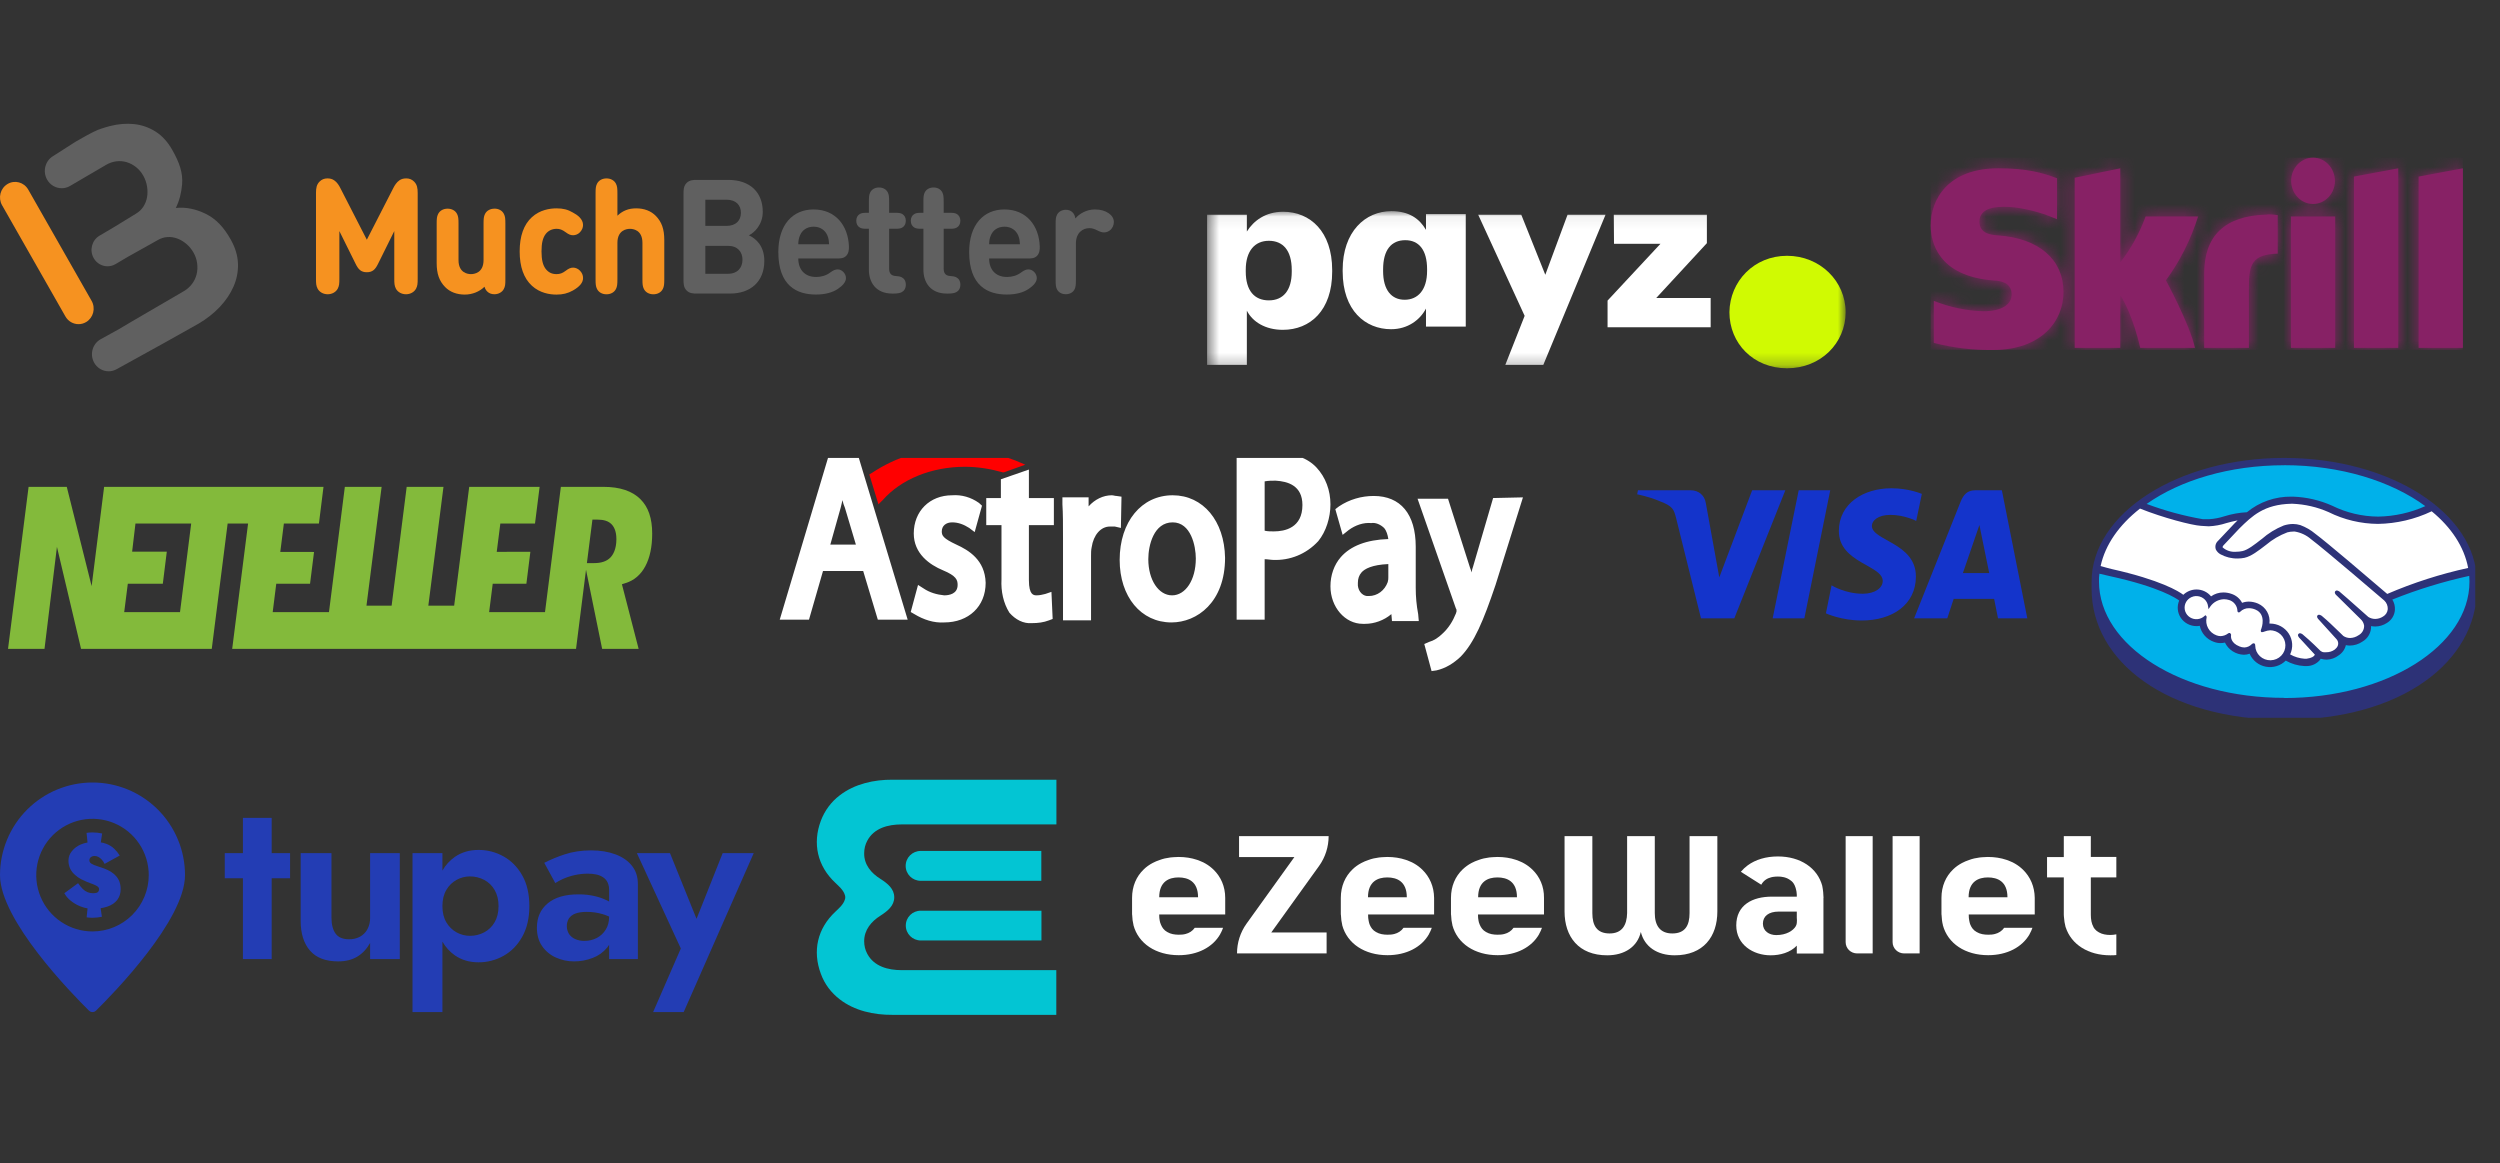 <svg width="202" height="94" viewBox="0 0 202 94" fill="none" xmlns="http://www.w3.org/2000/svg">
<rect x="0" y="0" width="202" height="94" fill="#333333" stroke="none"/>
<g clip-path="url(#clip0_226_11)">
<path d="M7.401 24.308L2.281 15.32C1.94 14.721 1.191 14.519 0.608 14.868C0.024 15.217 -0.173 15.985 0.167 16.582L5.287 25.571C5.515 25.97 5.925 26.192 6.345 26.192C6.554 26.192 6.767 26.138 6.961 26.021C7.545 25.672 7.742 24.904 7.401 24.307V24.308Z" fill="#F69220"/>
<path d="M19.228 21.306C19.208 20.669 19.016 20.025 18.655 19.377C18.092 18.369 17.457 17.681 16.597 17.265C15.866 16.911 15.047 16.712 14.204 16.804C14.5 16.216 14.653 15.571 14.712 14.918C14.798 13.962 14.489 13.121 13.921 12.117C13.557 11.471 13.109 10.978 12.581 10.64C12.053 10.302 11.475 10.097 10.847 10.029C10.218 9.961 9.565 10.013 8.886 10.186C8.669 10.241 8.437 10.31 8.203 10.389C8.115 10.418 8.026 10.451 7.925 10.488C7.518 10.64 6.446 11.249 6.082 11.466L4.348 12.576L4.309 12.6C3.654 12.983 3.428 13.835 3.802 14.506C4.053 14.957 4.513 15.209 4.987 15.209C5.216 15.209 5.449 15.149 5.663 15.024L5.692 15.006L8.56 13.328C8.826 13.17 9.104 13.073 9.392 13.036C9.68 12.999 9.958 13.021 10.228 13.101C10.498 13.18 10.751 13.314 10.987 13.499C11.222 13.685 11.418 13.913 11.572 14.186C11.727 14.458 11.829 14.748 11.88 15.053C11.93 15.359 11.931 15.65 11.882 15.929C11.834 16.208 11.735 16.463 11.585 16.695C11.436 16.927 11.235 17.118 10.983 17.268L9.254 18.326L8.518 18.762L8.041 19.043C7.423 19.409 7.21 20.22 7.568 20.853C7.808 21.279 8.242 21.516 8.69 21.516C8.91 21.516 9.132 21.459 9.336 21.339L10.294 20.772L12.748 19.398C13.002 19.25 13.265 19.169 13.534 19.153C13.806 19.137 14.071 19.178 14.33 19.274C14.589 19.37 14.835 19.519 15.068 19.717C15.299 19.916 15.492 20.151 15.645 20.425C15.798 20.699 15.893 20.987 15.931 21.289C15.969 21.59 15.955 21.883 15.886 22.161C15.818 22.441 15.696 22.698 15.52 22.935C15.344 23.172 15.123 23.368 14.856 23.525L10.602 26.006L10.393 26.129L9.626 26.585L8.138 27.407C7.483 27.768 7.239 28.604 7.591 29.275C7.835 29.737 8.298 30 8.778 30C8.993 30 9.212 29.947 9.416 29.835L13.089 27.808L16.033 26.157C16.695 25.77 17.268 25.319 17.755 24.805C18.242 24.29 18.615 23.738 18.873 23.146C19.13 22.556 19.249 21.942 19.229 21.303L19.228 21.306Z" fill="#606060"/>
<path d="M60.51 19.013C60.969 18.794 61.631 18.136 61.631 17.116C61.631 15.542 60.605 14.536 58.848 14.536H56.299C56.041 14.536 55.719 14.536 55.474 14.788C55.228 15.04 55.228 15.368 55.228 15.632V22.623C55.228 22.887 55.228 23.217 55.474 23.468C55.72 23.719 56.041 23.719 56.299 23.719H58.999C60.605 23.719 61.757 22.791 61.757 21.075C61.757 19.85 61.059 19.27 60.51 19.012V19.013ZM56.99 16.137H58.708C59.452 16.137 59.866 16.563 59.866 17.194C59.866 17.826 59.45 18.251 58.708 18.251H56.99V16.136V16.137ZM58.822 22.122H56.99V19.864H58.822C59.616 19.864 59.993 20.368 59.993 20.986C59.993 21.604 59.616 22.121 58.822 22.121V22.122Z" fill="#606060"/>
<path d="M65.741 16.923C64.042 16.923 62.889 18.167 62.889 20.361C62.889 23.076 64.368 23.798 65.923 23.798C66.647 23.798 67.264 23.644 67.712 23.334C68.089 23.076 68.354 22.785 68.354 22.47C68.354 22.083 68.007 21.767 67.693 21.767C67.498 21.767 67.34 21.831 67.082 22.019C66.761 22.263 66.358 22.38 65.949 22.38C64.998 22.38 64.501 21.755 64.501 20.884H67.656C67.902 20.884 68.165 20.884 68.373 20.671C68.568 20.471 68.6 20.181 68.594 19.923C68.537 18.227 67.511 16.924 65.741 16.924V16.923ZM64.501 19.734C64.507 19.444 64.54 19.25 64.646 19.006C64.816 18.605 65.194 18.316 65.741 18.316C66.289 18.316 66.666 18.607 66.844 19.006C66.95 19.25 66.975 19.444 66.988 19.734H64.501Z" fill="#606060"/>
<path d="M72.334 18.484C72.643 18.484 72.756 18.464 72.889 18.394C73.083 18.29 73.19 18.091 73.19 17.839C73.19 17.587 73.083 17.388 72.889 17.284C72.757 17.214 72.643 17.194 72.334 17.194H71.842V16.298C71.842 15.891 71.823 15.73 71.735 15.55C71.615 15.305 71.358 15.149 71.024 15.149C70.69 15.149 70.433 15.304 70.313 15.55C70.225 15.73 70.206 15.891 70.206 16.298V17.194H70.042C69.733 17.194 69.62 17.214 69.487 17.284C69.292 17.388 69.186 17.587 69.186 17.839C69.186 18.091 69.292 18.29 69.487 18.394C69.619 18.464 69.733 18.484 70.042 18.484H70.206V21.799C70.206 22.779 70.741 23.721 72.101 23.721H72.189C72.504 23.721 72.718 23.682 72.862 23.605C73.057 23.502 73.19 23.302 73.19 23.005C73.19 22.709 73.064 22.509 72.862 22.406C72.724 22.335 72.579 22.316 72.371 22.302C71.955 22.277 71.842 22.025 71.842 21.709V18.484H72.334Z" fill="#606060"/>
<path d="M76.74 18.484C77.049 18.484 77.162 18.464 77.295 18.394C77.49 18.29 77.597 18.091 77.597 17.839C77.597 17.587 77.49 17.388 77.295 17.284C77.163 17.214 77.049 17.194 76.74 17.194H76.249V16.298C76.249 15.891 76.23 15.73 76.142 15.55C76.022 15.305 75.764 15.149 75.43 15.149C75.097 15.149 74.839 15.304 74.719 15.55C74.631 15.73 74.612 15.891 74.612 16.298V17.194H74.448C74.139 17.194 74.026 17.214 73.894 17.284C73.699 17.388 73.592 17.587 73.592 17.839C73.592 18.091 73.699 18.29 73.894 18.394C74.025 18.464 74.139 18.484 74.448 18.484H74.612V21.799C74.612 22.779 75.148 23.721 76.507 23.721H76.595C76.91 23.721 77.124 23.682 77.269 23.605C77.463 23.502 77.597 23.302 77.597 23.005C77.597 22.709 77.471 22.509 77.269 22.406C77.13 22.335 76.985 22.316 76.777 22.302C76.361 22.277 76.249 22.025 76.249 21.709V18.484H76.74Z" fill="#606060"/>
<path d="M81.161 16.923C79.461 16.923 78.308 18.167 78.308 20.361C78.308 23.076 79.788 23.798 81.342 23.798C82.067 23.798 82.683 23.644 83.131 23.334C83.508 23.076 83.773 22.785 83.773 22.47C83.773 22.083 83.427 21.767 83.112 21.767C82.917 21.767 82.759 21.831 82.501 22.019C82.181 22.263 81.777 22.38 81.368 22.38C80.417 22.38 79.921 21.755 79.921 20.884H83.075C83.321 20.884 83.585 20.884 83.792 20.671C83.987 20.471 84.019 20.181 84.013 19.923C83.956 18.227 82.93 16.924 81.161 16.924V16.923ZM79.921 19.734C79.927 19.444 79.959 19.25 80.066 19.006C80.235 18.605 80.613 18.316 81.161 18.316C81.708 18.316 82.086 18.607 82.263 19.006C82.37 19.25 82.394 19.444 82.408 19.734H79.921Z" fill="#606060"/>
<path d="M89.584 17.233C89.289 17.034 88.961 16.924 88.451 16.924C87.803 16.924 87.204 17.266 86.89 17.653C86.852 17.408 86.777 17.266 86.644 17.143C86.518 17.02 86.342 16.95 86.121 16.95C85.812 16.95 85.536 17.104 85.416 17.337C85.315 17.53 85.296 17.659 85.296 18.091V22.625C85.296 23.031 85.315 23.193 85.403 23.373C85.523 23.617 85.781 23.773 86.114 23.773C86.448 23.773 86.706 23.618 86.826 23.373C86.913 23.193 86.933 23.031 86.933 22.625V19.671C86.933 18.819 87.474 18.433 88.022 18.433C88.242 18.433 88.449 18.503 88.645 18.607C88.866 18.722 89.042 18.78 89.206 18.78C89.407 18.78 89.608 18.697 89.753 18.548C89.898 18.4 89.999 18.181 89.999 17.935C89.999 17.644 89.829 17.4 89.583 17.232L89.584 17.233Z" fill="#606060"/>
<path d="M32.827 14.415C32.597 14.415 32.429 14.462 32.27 14.573C32.047 14.72 31.881 14.997 31.802 15.15L29.64 19.37L27.476 15.15C27.398 14.998 27.231 14.72 27.009 14.574C26.849 14.462 26.681 14.415 26.451 14.415C26.199 14.415 25.985 14.503 25.814 14.679C25.579 14.919 25.532 15.208 25.532 15.593V22.502C25.532 22.913 25.542 23.077 25.659 23.317C25.808 23.6 26.122 23.776 26.477 23.776C26.832 23.776 27.146 23.6 27.295 23.314C27.412 23.077 27.421 22.912 27.421 22.502V18.671L28.739 21.33C28.949 21.752 29.162 21.997 29.64 21.997C30.117 21.997 30.331 21.752 30.54 21.33L31.858 18.671V22.502C31.858 22.913 31.869 23.077 31.985 23.317C32.135 23.6 32.449 23.776 32.804 23.776C33.159 23.776 33.472 23.6 33.623 23.314C33.739 23.077 33.749 22.912 33.749 22.502V15.593C33.749 15.208 33.702 14.919 33.466 14.679C33.295 14.503 33.08 14.415 32.83 14.415H32.827Z" fill="#F69220"/>
<path d="M39.953 16.86C39.605 16.86 39.318 17.023 39.185 17.296C39.089 17.494 39.071 17.671 39.071 18.071V21.016C39.071 22.066 38.292 22.149 38.053 22.149C37.814 22.149 37.048 22.067 37.048 21.016V18.071C37.048 17.671 37.032 17.495 36.934 17.296C36.801 17.023 36.514 16.86 36.166 16.86C35.818 16.86 35.531 17.023 35.398 17.296C35.301 17.494 35.283 17.671 35.283 18.071V21.247C35.283 22.121 35.488 22.702 35.966 23.193C36.356 23.592 36.905 23.802 37.553 23.802C38.159 23.802 38.745 23.567 39.148 23.167C39.193 23.322 39.258 23.451 39.38 23.564C39.522 23.702 39.718 23.775 39.946 23.775C40.276 23.775 40.575 23.61 40.707 23.353C40.819 23.139 40.834 22.994 40.834 22.57V18.069C40.834 17.669 40.818 17.492 40.72 17.294C40.587 17.02 40.3 16.857 39.952 16.857L39.953 16.86Z" fill="#F69220"/>
<path d="M44.966 18.488C45.236 18.488 45.429 18.56 45.706 18.764C45.947 18.944 46.105 19.008 46.309 19.008C46.514 19.008 46.725 18.914 46.859 18.768C47.028 18.588 47.11 18.394 47.11 18.175C47.11 17.7 46.662 17.367 46.286 17.171C45.891 16.936 45.501 16.835 44.977 16.835C44.422 16.835 43.627 16.958 42.982 17.543C42.322 18.141 41.989 19.072 41.989 20.313C41.989 21.554 42.321 22.488 42.978 23.089C43.623 23.679 44.414 23.803 44.965 23.803C45.474 23.803 45.87 23.705 46.287 23.475C46.841 23.162 47.111 22.833 47.111 22.464C47.111 22.24 47.027 22.041 46.86 21.87C46.721 21.721 46.505 21.623 46.309 21.623C46.089 21.623 45.914 21.722 45.705 21.881C45.447 22.076 45.246 22.149 44.965 22.149C44.6 22.149 44.325 22.019 44.1 21.74C43.861 21.432 43.754 20.992 43.754 20.312C43.754 19.632 43.861 19.205 44.1 18.897C44.313 18.632 44.605 18.495 44.965 18.488H44.966Z" fill="#F69220"/>
<path d="M52.991 17.445C52.602 17.046 52.053 16.835 51.404 16.835C50.795 16.835 50.321 17.019 49.887 17.429V15.627C49.887 15.227 49.87 15.051 49.773 14.852C49.64 14.579 49.352 14.416 49.004 14.416C48.656 14.416 48.369 14.579 48.236 14.852C48.14 15.05 48.122 15.227 48.122 15.627V22.567C48.122 22.968 48.139 23.144 48.236 23.342C48.369 23.616 48.656 23.779 49.004 23.779C49.352 23.779 49.64 23.616 49.773 23.342C49.869 23.144 49.887 22.968 49.887 22.567V19.622C49.887 18.573 50.666 18.49 50.904 18.49C51.143 18.49 51.909 18.571 51.909 19.622V22.567C51.909 22.968 51.926 23.144 52.023 23.342C52.156 23.616 52.444 23.779 52.792 23.779C53.14 23.779 53.427 23.616 53.56 23.342C53.656 23.145 53.674 22.968 53.674 22.567V19.392C53.674 18.519 53.47 17.938 52.991 17.446V17.445Z" fill="#F69220"/>
</g>
<mask id="mask0_226_11" style="mask-type:luminance" maskUnits="userSpaceOnUse" x="97" y="17" width="53" height="13">
<path d="M149.126 17.061H97.533V29.757H149.126V17.061Z" fill="white"/>
</mask>
<g mask="url(#mask0_226_11)">
<path d="M104.373 21.958V21.819C104.373 20.22 103.654 19.456 102.524 19.456C101.393 19.456 100.657 20.273 100.657 21.802V21.941C100.657 23.487 101.357 24.27 102.524 24.27C103.691 24.27 104.373 23.453 104.373 21.958ZM103.673 17.11C105.863 17.11 107.64 18.709 107.64 21.819V21.958C107.64 25.086 105.863 26.65 103.654 26.65C102.237 26.65 101.213 26.008 100.746 25.104V29.483H97.533V17.353H100.746V18.708C101.285 17.84 102.255 17.11 103.673 17.11Z" fill="white"/>
<path d="M115.309 21.891V21.752C115.309 20.171 114.628 19.407 113.55 19.407C112.419 19.407 111.755 20.188 111.755 21.77V21.909C111.755 23.438 112.437 24.22 113.496 24.22C114.555 24.22 115.309 23.439 115.309 21.891ZM108.487 21.944V21.805C108.488 18.711 110.319 17.061 112.419 17.061C113.837 17.061 114.682 17.651 115.22 18.572V17.303H118.433V26.392H115.22V24.932C114.735 25.853 113.748 26.6 112.401 26.6C110.319 26.6 108.488 25.088 108.488 21.943" fill="white"/>
<path d="M124.86 22.202L126.656 17.353H129.726L124.699 29.483H121.629L123.191 25.521L119.439 17.353H122.921L124.86 22.202Z" fill="white"/>
<path d="M129.891 26.442V24.287L134.164 19.7H130.412L130.394 17.353H137.916V19.647L133.823 24.078H138.221V26.442H129.891Z" fill="white"/>
<path d="M139.737 25.222C139.774 22.719 141.732 20.668 144.394 20.668C147.055 20.668 149.127 22.719 149.127 25.222C149.127 27.725 147.112 29.757 144.394 29.757C141.676 29.757 139.737 27.744 139.737 25.222Z" fill="#D0FA02"/>
</g>
<path d="M185.106 28.108H188.684V17.493H185.106V28.108ZM183.083 17.34C179.776 17.455 178.096 19.02 178.096 22.132V28.108H181.71V23.24C181.71 21.369 181.945 20.567 184.04 20.491V17.378C183.805 17.34 183.553 17.321 183.3 17.321L183.083 17.34ZM156 18.218C156 19.44 156.506 22.323 161.113 22.667C161.511 22.686 162.54 22.762 162.54 23.793C162.54 24.633 161.691 25.149 160.264 25.149C158.891 25.111 157.536 24.824 156.253 24.309V27.707C157.807 28.108 159.415 28.299 161.023 28.28C164.961 28.28 166.732 25.932 166.732 23.602C166.732 20.968 164.745 19.25 161.438 19.02C160.987 18.982 159.939 18.925 159.939 17.913C159.939 16.71 161.438 16.71 162.016 16.71C163.01 16.71 164.293 17.016 165.214 17.321C165.214 17.321 165.72 17.512 166.172 17.703L166.208 17.722V14.4L166.154 14.381C165.07 13.98 163.805 13.598 161.474 13.598C157.427 13.598 156 16.08 156 18.218ZM167.635 14.362V28.108H171.321V23.851C172.387 25.55 172.929 28.108 172.929 28.108H177.355C176.922 26.18 175.007 22.648 175.007 22.648C176.145 21.101 177.012 19.364 177.608 17.493H173.363C172.875 18.829 172.188 20.09 171.321 21.197V13.598L167.635 14.362ZM190.201 14.267V28.108H193.779V13.598L190.201 14.267ZM195.423 14.267V28.108H199V13.598L195.423 14.267ZM186.895 12.739C185.919 12.739 185.124 13.579 185.124 14.61C185.124 15.641 185.919 16.481 186.895 16.481C187.871 16.481 188.666 15.641 188.666 14.61C188.647 13.579 187.871 12.739 186.895 12.739Z" fill="#872165"/>
<mask id="mask1_226_11" style="mask-type:luminance" maskUnits="userSpaceOnUse" x="156" y="12" width="43" height="17">
<path d="M185.106 28.108H188.684V17.493H185.106V28.108ZM183.083 17.34C179.776 17.455 178.096 19.02 178.096 22.132V28.108H181.71V23.24C181.71 21.369 181.945 20.567 184.04 20.491V17.378C183.805 17.34 183.553 17.321 183.3 17.321L183.083 17.34ZM156 18.218C156 19.44 156.506 22.323 161.113 22.667C161.511 22.686 162.54 22.762 162.54 23.793C162.54 24.633 161.691 25.149 160.264 25.149C158.891 25.111 157.536 24.824 156.253 24.309V27.707C157.807 28.108 159.415 28.299 161.023 28.28C164.961 28.28 166.732 25.932 166.732 23.602C166.732 20.968 164.745 19.25 161.438 19.02C160.987 18.982 159.939 18.925 159.939 17.913C159.939 16.71 161.438 16.71 162.016 16.71C163.01 16.71 164.293 17.016 165.214 17.321C165.214 17.321 165.72 17.512 166.172 17.703L166.208 17.722V14.4L166.154 14.381C165.07 13.98 163.805 13.598 161.474 13.598C157.427 13.598 156 16.08 156 18.218ZM167.635 14.362V28.108H171.321V23.851C172.387 25.55 172.929 28.108 172.929 28.108H177.355C176.922 26.18 175.007 22.648 175.007 22.648C176.145 21.101 177.012 19.364 177.608 17.493H173.363C172.875 18.829 172.188 20.09 171.321 21.197V13.598L167.635 14.362ZM190.201 14.267V28.108H193.779V13.598L190.201 14.267ZM195.423 14.267V28.108H199V13.598L195.423 14.267ZM186.895 12.739C185.919 12.739 185.124 13.579 185.124 14.61C185.124 15.641 185.919 16.481 186.895 16.481C187.871 16.481 188.666 15.641 188.666 14.61C188.647 13.579 187.871 12.739 186.895 12.739Z" fill="white"/>
</mask>
<g mask="url(#mask1_226_11)">
<path d="M199 12.739H156V28.261H199V12.739Z" fill="#872165"/>
</g>
<path d="M51.746 40.333C51.083 39.671 50.079 39.338 48.763 39.338H45.318L44.036 49.46H39.522L39.812 47.164H42.532L42.854 44.584L40.136 44.59L40.427 42.303H43.228L43.601 39.338H37.912L36.696 48.94H34.609L35.833 39.338H32.86L31.643 48.94H29.61L30.835 39.338H27.863L26.581 49.46H22.034L22.322 47.164H25.052L25.374 44.599L22.647 44.595L22.936 42.304H25.769L26.139 39.337H8.413L7.404 47.359L5.395 39.337H2.31L0.649 52.428H3.596L4.601 44.186L6.55 52.428H17.11L18.393 42.303H20.045L18.761 52.428H46.544L47.35 46.037L48.653 52.428H51.601L50.251 47.206L50.559 47.109C51.24 46.897 51.77 46.441 52.14 45.757C52.509 45.067 52.697 44.182 52.697 43.118C52.697 41.879 52.386 40.968 51.745 40.332L51.746 40.333ZM14.546 49.46H10.036L10.327 47.164H13.156L13.477 44.577H10.675L10.945 42.304H15.448L14.545 49.46L14.546 49.46ZM49.317 45.051C49.021 45.352 48.591 45.499 48.004 45.499H47.421L47.868 41.986H48.296C48.784 41.986 49.14 42.1 49.386 42.332C49.578 42.514 49.805 42.875 49.805 43.556C49.805 44.38 49.539 44.823 49.317 45.051L49.317 45.051Z" fill="#83BA3B"/>
<g clip-path="url(#clip1_226_11)">
<path d="M66.99 36.706L63.003 50.069H65.366L66.498 46.139H69.746L70.928 50.069H73.34L69.304 36.706H66.99ZM69.156 44.005H67.089L67.925 41.029C67.974 40.804 68.024 40.636 68.073 40.411C68.122 40.636 68.171 40.805 68.269 41.029L69.156 44.005H69.156ZM77.278 44.005C76.195 43.499 76.096 43.274 76.096 42.937C76.096 42.488 76.44 42.207 76.933 42.207C77.425 42.207 77.868 42.376 78.311 42.657L78.754 42.994L79.345 40.86L79.099 40.635C78.451 40.176 77.694 39.961 76.933 40.018C75.112 40.018 73.832 41.309 73.832 43.106C73.832 44.734 75.112 45.633 76.195 46.082C77.278 46.531 77.376 46.868 77.376 47.261C77.376 47.991 76.687 48.104 76.293 48.104C75.702 48.047 75.112 47.879 74.619 47.542L74.177 47.261L73.586 49.451L73.881 49.62C74.619 50.069 75.457 50.349 76.293 50.293C78.262 50.293 79.641 49.001 79.641 47.093C79.591 45.24 78.262 44.454 77.278 44.005ZM83.135 37.94L80.871 38.726V40.242H79.689V42.432H80.92V46.812C80.871 47.767 81.067 48.721 81.56 49.507C82.052 50.069 82.692 50.406 83.381 50.349C83.873 50.349 84.317 50.292 84.759 50.124L85.055 50.012L84.956 47.822L84.464 47.99C84.218 48.047 84.021 48.103 83.775 48.103C83.529 48.103 83.135 48.103 83.135 46.868V42.432H85.153V40.242H83.135V37.94ZM90.617 40.13L90.223 40.074C90.076 40.074 89.977 40.018 89.829 40.018C89.141 40.018 88.451 40.355 87.959 40.916V40.187H85.843V40.748C85.891 41.478 85.891 42.376 85.891 43.499V50.124H88.156V44.903C88.156 44.678 88.156 44.454 88.205 44.229C88.353 43.218 88.944 42.544 89.682 42.544H90.076L90.568 42.657L90.617 40.13ZM94.751 40.018C92.241 40.018 90.469 42.152 90.469 45.24C90.469 48.216 92.192 50.293 94.653 50.293C96.721 50.293 98.985 48.665 98.985 45.071C98.936 42.095 97.213 40.018 94.751 40.018ZM96.622 45.128C96.622 46.868 95.786 48.104 94.703 48.104C93.62 48.104 92.783 46.868 92.783 45.183C92.783 44.06 93.226 42.207 94.752 42.207C96.228 42.207 96.622 44.117 96.622 45.128ZM106.369 37.771C105.63 36.985 104.498 36.592 103.021 36.592C102.086 36.592 101.151 36.648 100.265 36.817L99.92 36.929V50.068H102.184V45.184C102.431 45.184 102.677 45.24 102.873 45.24C104.202 45.297 105.531 44.791 106.516 43.724C107.155 42.938 107.5 41.815 107.5 40.748C107.5 39.625 107.107 38.558 106.369 37.772V37.771ZM105.236 40.804C105.236 42.657 103.809 42.937 102.922 42.937C102.677 42.937 102.431 42.937 102.184 42.881V38.895C102.48 38.838 102.775 38.838 103.07 38.838C104.055 38.895 105.236 39.231 105.236 40.804ZM114.391 47.486V44.173C114.391 41.534 113.161 40.074 110.996 40.074C110.011 40.074 109.026 40.355 108.19 40.916L107.894 41.141L108.485 43.218L108.977 42.826C109.519 42.432 110.159 42.207 110.799 42.264C111.143 42.207 111.537 42.376 111.832 42.657C112.029 42.881 112.127 43.218 112.176 43.555C110.404 43.612 109.125 44.117 108.337 45.015C107.796 45.633 107.5 46.475 107.5 47.373C107.5 49.058 108.682 50.406 110.109 50.406H110.306C111.044 50.406 111.832 50.124 112.423 49.62L112.472 50.181H114.638L114.588 49.62C114.455 48.919 114.389 48.203 114.391 47.486ZM110.602 48.159C110.158 48.216 109.764 47.822 109.716 47.317V47.093C109.716 46.756 109.814 46.475 110.011 46.251C110.257 45.97 110.847 45.633 112.177 45.577V46.644C112.177 46.756 112.177 46.868 112.127 47.037C111.881 47.711 111.29 48.159 110.602 48.159ZM120.643 40.242L119.018 45.802C118.957 45.941 118.923 46.095 118.92 46.251C118.871 46.139 118.821 45.97 118.773 45.857L117 40.299H114.539L117.64 49.17C117.689 49.227 117.689 49.283 117.689 49.395C117.689 49.452 117.64 49.507 117.64 49.564C117.394 50.181 117.049 50.743 116.558 51.192C116.213 51.529 115.868 51.754 115.474 51.866L115.081 52.034L115.671 54.224L116.065 54.168C116.803 53.999 117.444 53.606 118.034 53.045C119.117 51.922 119.855 50.181 120.84 47.261L123.055 40.187L120.643 40.242Z" fill="white"/>
<path d="M71.321 40.411C72.798 38.726 75.26 37.716 77.967 37.716C79 37.716 80.034 37.885 81.019 38.165H81.117L82.84 37.547L82.052 37.211C80.428 36.592 78.754 36.256 77.081 36.256C74.749 36.2 72.45 36.88 70.436 38.221L70.239 38.334L70.977 40.748L71.322 40.411H71.321Z" fill="#FF0000"/>
</g>
<path d="M152.822 39.452C150.587 39.452 148.58 40.671 148.58 42.909C148.58 45.485 152.125 45.661 152.125 46.943C152.125 47.484 151.524 47.974 150.515 47.974C149.073 47.974 147.991 47.295 147.991 47.295L147.534 49.558C147.534 49.558 148.772 50.136 150.431 50.136C152.882 50.136 154.805 48.867 154.805 46.579C154.805 43.864 151.248 43.688 151.248 42.494C151.248 42.066 151.74 41.602 152.75 41.602C153.891 41.602 154.829 42.092 154.829 42.092L155.285 39.905C155.273 39.905 154.252 39.452 152.822 39.452ZM132.345 39.615L132.285 39.942C132.285 39.942 133.222 40.118 134.075 40.483C135.169 40.898 135.241 41.136 135.433 41.878L137.44 49.96H140.132L144.254 39.615H141.574L138.918 46.654L137.837 40.684C137.741 40.005 137.236 39.615 136.611 39.615H132.345ZM145.335 39.615L143.232 49.96H145.792L147.883 39.615H145.335ZM159.587 39.615C158.975 39.615 158.65 39.955 158.41 40.558L154.661 49.96H157.34L157.857 48.389H161.126L161.438 49.96H163.805L161.751 39.615H159.587ZM159.936 42.419L160.729 46.302H158.602L159.936 42.419Z" fill="#1434CB"/>
<g clip-path="url(#clip2_226_11)">
<path d="M184.564 37.395C176.13 37.395 169.289 41.694 169.289 46.992C169.289 52.291 176.13 57.006 184.564 57.006C192.998 57.006 199.84 52.295 199.84 46.992C199.84 41.69 193.005 37.395 184.564 37.395Z" fill="#00B1EA"/>
<path d="M179.601 44.025C179.601 44.025 179.444 44.189 179.54 44.312C179.775 44.609 180.506 44.777 181.243 44.616C181.682 44.518 182.248 44.081 182.79 43.654C183.315 43.188 183.918 42.814 184.571 42.547C184.986 42.398 185.439 42.386 185.861 42.513C186.289 42.67 186.687 42.899 187.037 43.188C188.06 43.944 192.179 47.472 192.891 48.088C195.079 47.189 197.345 46.486 199.662 45.988C199.359 44.178 198.236 42.45 196.547 41.088C194.174 42.068 191.081 42.653 188.245 41.294C187.282 40.867 186.241 40.635 185.184 40.612C182.936 40.664 181.959 41.62 180.93 42.632L179.601 44.025Z" fill="white"/>
<path d="M192.703 48.473C192.653 48.431 187.864 44.312 186.773 43.51C186.395 43.18 185.929 42.963 185.43 42.883C185.214 42.868 184.997 42.888 184.789 42.943C184.147 43.181 183.554 43.528 183.036 43.968C182.43 44.444 181.856 44.892 181.325 45.019C180.683 45.149 180.015 45.051 179.44 44.742C179.304 44.657 179.195 44.536 179.127 44.392C179.088 44.285 179.082 44.17 179.111 44.06C179.139 43.95 179.201 43.851 179.287 43.776L180.613 42.376L181.079 41.925C180.672 41.986 180.27 42.074 179.875 42.191C179.414 42.34 178.935 42.428 178.45 42.45C177.971 42.401 177.495 42.327 177.024 42.229C175.611 41.904 174.23 41.45 172.902 40.874C171.02 42.25 169.795 43.937 169.431 45.831C169.702 45.901 170.407 46.058 170.593 46.1C174.847 47.031 176.173 47.986 176.415 48.2C176.556 48.044 176.732 47.921 176.928 47.841C177.124 47.761 177.337 47.726 177.549 47.738C177.761 47.75 177.968 47.809 178.154 47.911C178.339 48.013 178.499 48.155 178.621 48.326C178.909 48.099 179.267 47.976 179.636 47.976C179.843 47.979 180.047 48.014 180.242 48.081C180.432 48.14 180.606 48.238 180.754 48.369C180.902 48.5 181.019 48.661 181.097 48.84C181.283 48.759 181.485 48.717 181.689 48.718C181.934 48.721 182.177 48.773 182.401 48.872C182.711 49.014 182.963 49.255 183.115 49.556C183.267 49.856 183.311 50.199 183.239 50.528C183.294 50.524 183.35 50.524 183.406 50.528C183.699 50.526 183.988 50.6 184.243 50.742C184.498 50.884 184.711 51.088 184.861 51.336C185.011 51.583 185.093 51.865 185.098 52.153C185.104 52.441 185.033 52.725 184.892 52.977C185.332 53.242 185.841 53.376 186.356 53.362C186.485 53.362 186.613 53.336 186.731 53.285C186.85 53.235 186.956 53.161 187.044 53.069C187.087 53.009 187.133 52.943 187.09 52.894L185.89 51.584C185.89 51.584 185.69 51.403 185.758 51.329C185.826 51.255 185.95 51.361 186.032 51.431C186.641 51.934 187.386 52.687 187.386 52.687C187.386 52.687 187.447 52.792 187.743 52.841C187.908 52.869 188.077 52.865 188.241 52.828C188.404 52.79 188.558 52.721 188.694 52.624C188.77 52.56 188.84 52.489 188.904 52.414C188.989 52.3 189.031 52.161 189.025 52.019C189.018 51.878 188.963 51.743 188.869 51.637L187.44 50.076C187.44 50.076 187.237 49.894 187.308 49.821C187.379 49.747 187.5 49.855 187.586 49.925C188.028 50.276 188.655 50.909 189.257 51.486C189.457 51.62 189.695 51.687 189.936 51.679C190.178 51.671 190.41 51.587 190.6 51.441C190.756 51.357 190.885 51.232 190.972 51.08C191.06 50.928 191.102 50.755 191.096 50.58C191.064 50.361 190.958 50.159 190.796 50.006L188.879 48.116C188.879 48.116 188.676 47.948 188.751 47.861C188.826 47.773 188.943 47.892 189.025 47.962C189.635 48.466 191.284 49.95 191.284 49.95C191.479 50.073 191.706 50.136 191.937 50.132C192.168 50.128 192.392 50.056 192.581 49.925C192.703 49.855 192.805 49.757 192.88 49.639C192.954 49.522 192.999 49.388 193.009 49.25C193.022 49.106 193.001 48.961 192.948 48.827C192.895 48.692 192.811 48.571 192.703 48.473Z" fill="white"/>
<path d="M183.417 50.867C183.192 50.897 182.97 50.946 182.754 51.014C182.733 51.014 182.772 50.885 182.8 50.815C182.829 50.745 183.221 49.593 182.266 49.191C182.053 49.078 181.808 49.036 181.568 49.072C181.329 49.107 181.107 49.217 180.937 49.386C180.898 49.428 180.88 49.425 180.876 49.386C180.868 49.171 180.792 48.964 180.66 48.792C180.527 48.621 180.344 48.493 180.135 48.428C179.838 48.335 179.518 48.341 179.225 48.444C178.931 48.547 178.68 48.742 178.51 48.998C178.479 48.771 178.371 48.561 178.204 48.402C178.036 48.243 177.819 48.144 177.587 48.121C177.355 48.098 177.122 48.152 176.926 48.275C176.729 48.398 176.581 48.582 176.504 48.798C176.427 49.014 176.426 49.25 176.502 49.466C176.578 49.682 176.726 49.867 176.922 49.991C177.118 50.115 177.351 50.17 177.583 50.148C177.815 50.126 178.032 50.028 178.2 49.87C178.2 49.87 178.2 49.87 178.2 49.904C178.13 50.221 178.177 50.552 178.335 50.837C178.493 51.122 178.75 51.341 179.059 51.455C179.226 51.518 179.407 51.537 179.584 51.51C179.761 51.483 179.928 51.411 180.067 51.301C180.153 51.245 180.164 51.266 180.153 51.346C180.117 51.581 180.153 52.092 180.887 52.379C181.066 52.465 181.269 52.492 181.466 52.456C181.662 52.42 181.841 52.323 181.977 52.179C182.07 52.096 182.095 52.109 182.098 52.239C182.111 52.491 182.199 52.734 182.35 52.938C182.502 53.142 182.711 53.298 182.952 53.386C183.193 53.474 183.455 53.491 183.706 53.435C183.956 53.378 184.184 53.251 184.362 53.069C184.54 52.886 184.659 52.656 184.705 52.408C184.751 52.159 184.722 51.903 184.622 51.671C184.521 51.438 184.353 51.24 184.139 51.1C183.925 50.961 183.674 50.886 183.417 50.885V50.867Z" fill="white"/>
<path d="M184.564 37C175.97 37 169 41.49 169 46.999V47.581C169 53.425 175.093 58.157 184.564 58.157C194.096 58.157 200.128 53.425 200.128 47.581V46.996C200.128 41.49 193.159 37 184.564 37ZM199.426 45.89C197.183 46.381 194.993 47.084 192.888 47.99C191.409 46.723 187.999 43.811 187.076 43.129C186.718 42.828 186.309 42.592 185.868 42.428C185.677 42.37 185.477 42.339 185.277 42.337C185.021 42.34 184.768 42.382 184.525 42.46C183.871 42.722 183.268 43.094 182.743 43.559L182.711 43.58C182.177 44 181.621 44.431 181.2 44.525C181.018 44.565 180.832 44.585 180.645 44.584C180.454 44.598 180.263 44.574 180.083 44.514C179.902 44.454 179.736 44.359 179.593 44.234C179.569 44.2 179.593 44.147 179.647 44.074L180.944 42.698C181.963 41.697 182.921 40.755 185.134 40.703H185.245C186.249 40.745 187.236 40.974 188.152 41.379C189.389 41.994 190.753 42.32 192.14 42.331C193.644 42.306 195.126 41.958 196.48 41.312C198.062 42.611 199.106 44.182 199.426 45.89ZM184.564 37.588C189.125 37.588 193.209 38.873 195.966 40.895C194.768 41.431 193.47 41.719 192.154 41.742C190.865 41.732 189.596 41.432 188.444 40.864C187.449 40.417 186.374 40.168 185.28 40.129H185.156C183.838 40.108 182.558 40.556 181.55 41.389C180.937 41.42 180.331 41.529 179.747 41.711C179.336 41.846 178.91 41.927 178.478 41.953C178.314 41.953 178.026 41.953 177.997 41.953C176.445 41.684 174.922 41.27 173.45 40.717C176.18 38.795 180.149 37.592 184.564 37.592V37.588ZM172.902 41.088C174.797 41.847 177.103 42.443 177.833 42.488C178.036 42.488 178.254 42.526 178.471 42.526C178.956 42.504 179.436 42.416 179.896 42.264C180.171 42.191 180.477 42.106 180.798 42.047C180.712 42.131 180.627 42.212 180.541 42.299L179.219 43.699C179.123 43.785 179.054 43.898 179.022 44.023C178.991 44.147 178.997 44.278 179.041 44.399C179.121 44.556 179.244 44.687 179.397 44.777C179.824 45.014 180.308 45.135 180.798 45.127C180.985 45.128 181.171 45.109 181.354 45.071C181.906 44.952 182.487 44.493 183.103 44.021C183.612 43.59 184.193 43.249 184.821 43.013C184.978 42.972 185.139 42.951 185.302 42.95C185.342 42.946 185.383 42.946 185.423 42.95C185.906 43.03 186.356 43.241 186.723 43.559C187.792 44.357 192.603 48.477 192.646 48.519C192.741 48.608 192.816 48.717 192.866 48.838C192.915 48.959 192.937 49.089 192.931 49.218C192.921 49.341 192.882 49.46 192.815 49.564C192.749 49.669 192.658 49.755 192.549 49.817C192.362 49.939 192.143 50.006 191.919 50.01C191.722 50.01 191.529 49.955 191.363 49.852C191.345 49.852 189.702 48.361 189.1 47.861C189.025 47.782 188.926 47.729 188.819 47.71C188.795 47.71 188.772 47.716 188.75 47.725C188.729 47.735 188.71 47.749 188.694 47.766C188.598 47.882 188.694 48.039 188.833 48.144L190.753 50.038C190.897 50.175 190.991 50.354 191.021 50.548C191.027 50.707 190.987 50.864 190.907 51.002C190.827 51.14 190.71 51.253 190.568 51.329C190.369 51.467 190.132 51.544 189.888 51.55C189.693 51.55 189.503 51.493 189.342 51.385L189.068 51.119C188.566 50.633 188.045 50.129 187.664 49.817C187.588 49.739 187.488 49.688 187.379 49.67C187.356 49.669 187.334 49.674 187.313 49.683C187.292 49.692 187.273 49.706 187.258 49.722C187.215 49.772 187.187 49.852 187.294 49.995C187.323 50.033 187.355 50.068 187.39 50.1L188.79 51.644C188.872 51.734 188.92 51.849 188.926 51.969C188.932 52.09 188.895 52.208 188.822 52.306L188.772 52.365C188.73 52.41 188.683 52.453 188.644 52.487C188.446 52.63 188.205 52.705 187.96 52.701C187.896 52.707 187.831 52.707 187.767 52.701C187.666 52.694 187.57 52.654 187.493 52.589L187.475 52.572C187.4 52.495 186.691 51.788 186.111 51.308C186.039 51.232 185.944 51.182 185.84 51.164C185.816 51.164 185.793 51.169 185.771 51.179C185.75 51.189 185.73 51.203 185.715 51.221C185.601 51.343 185.772 51.532 185.847 51.599L187.041 52.894C187.031 52.922 187.015 52.948 186.994 52.971C186.951 53.026 186.809 53.17 186.371 53.226C186.317 53.23 186.264 53.23 186.21 53.226C185.799 53.198 185.399 53.078 185.042 52.876C185.168 52.61 185.225 52.316 185.206 52.023C185.187 51.73 185.093 51.446 184.933 51.197C184.773 50.949 184.552 50.745 184.29 50.602C184.028 50.46 183.734 50.385 183.435 50.384H183.37C183.414 50.054 183.348 49.718 183.182 49.428C183.017 49.137 182.76 48.907 182.451 48.77C182.217 48.668 181.963 48.613 181.706 48.609C181.52 48.609 181.335 48.643 181.161 48.708C180.981 48.362 180.668 48.1 180.292 47.98C180.086 47.908 179.869 47.871 179.65 47.871C179.292 47.868 178.942 47.979 178.653 48.186C178.512 48.013 178.334 47.874 178.131 47.777C177.928 47.681 177.706 47.63 177.48 47.63C177.081 47.63 176.697 47.785 176.411 48.06C176.055 47.783 174.566 46.859 170.618 45.977C170.432 45.935 170.005 45.816 169.73 45.736C170.108 43.996 171.234 42.407 172.902 41.102V41.088ZM180.221 51.182L180.178 51.144H180.135C180.091 51.147 180.048 51.164 180.014 51.193C179.844 51.321 179.637 51.393 179.422 51.399C179.31 51.398 179.199 51.376 179.095 51.336C178.804 51.23 178.563 51.024 178.416 50.756C178.269 50.488 178.227 50.176 178.296 49.88C178.301 49.858 178.299 49.836 178.292 49.816C178.286 49.795 178.273 49.776 178.257 49.761L178.193 49.709L178.133 49.764C177.979 49.912 177.78 50.004 177.567 50.026C177.354 50.048 177.139 49.998 176.958 49.886C176.777 49.773 176.64 49.604 176.569 49.405C176.499 49.207 176.498 48.99 176.568 48.791C176.638 48.593 176.774 48.423 176.955 48.309C177.135 48.196 177.349 48.145 177.563 48.167C177.776 48.188 177.975 48.279 178.129 48.425C178.283 48.572 178.382 48.765 178.41 48.974L178.446 49.225L178.589 49.012C178.713 48.834 178.878 48.688 179.07 48.584C179.263 48.481 179.477 48.423 179.697 48.417C179.837 48.418 179.976 48.44 180.11 48.48C180.302 48.539 180.47 48.656 180.59 48.813C180.711 48.971 180.779 49.161 180.784 49.358C180.784 49.477 180.883 49.484 180.898 49.484C180.919 49.483 180.94 49.477 180.959 49.468C180.978 49.458 180.994 49.445 181.008 49.428C181.1 49.335 181.211 49.261 181.334 49.212C181.456 49.162 181.588 49.138 181.721 49.142C181.902 49.144 182.08 49.183 182.244 49.257C183.139 49.635 182.733 50.748 182.729 50.762C182.654 50.944 182.647 51.028 182.729 51.077H182.765H182.79C182.849 51.071 182.907 51.056 182.961 51.032C183.113 50.972 183.274 50.936 183.438 50.926C183.761 50.93 184.07 51.058 184.298 51.282C184.527 51.507 184.657 51.81 184.66 52.127C184.667 52.444 184.546 52.752 184.322 52.981C184.099 53.211 183.792 53.343 183.468 53.35C183.145 53.357 182.832 53.238 182.599 53.018C182.365 52.799 182.23 52.497 182.223 52.179C182.223 52.123 182.223 51.977 182.091 51.977C182.034 51.983 181.981 52.009 181.942 52.05C181.786 52.213 181.571 52.309 181.343 52.316C181.208 52.314 181.075 52.285 180.951 52.232C180.256 51.956 180.238 51.486 180.274 51.297C180.273 51.278 180.268 51.258 180.259 51.241C180.25 51.223 180.237 51.208 180.221 51.196V51.182ZM184.564 56.386C176.297 56.386 169.599 52.187 169.599 46.978C169.599 46.769 169.599 46.562 169.634 46.355L170.493 46.555C174.523 47.437 175.838 48.35 176.08 48.522C175.983 48.747 175.944 48.993 175.966 49.236C175.988 49.48 176.071 49.715 176.208 49.919C176.345 50.124 176.531 50.292 176.75 50.409C176.969 50.526 177.213 50.589 177.463 50.59C177.556 50.592 177.649 50.583 177.741 50.566C177.802 50.86 177.939 51.133 178.138 51.36C178.338 51.587 178.594 51.759 178.881 51.861C179.052 51.927 179.235 51.962 179.419 51.962C179.539 51.962 179.659 51.948 179.775 51.92C179.914 52.207 180.13 52.451 180.4 52.624C180.671 52.798 180.985 52.895 181.307 52.904C181.466 52.904 181.623 52.876 181.771 52.82C181.883 53.087 182.061 53.323 182.289 53.506C182.518 53.689 182.788 53.814 183.077 53.869C183.366 53.924 183.665 53.908 183.946 53.822C184.227 53.736 184.483 53.583 184.689 53.377C185.148 53.64 185.665 53.791 186.196 53.818C186.272 53.823 186.348 53.823 186.424 53.818C186.62 53.811 186.813 53.764 186.989 53.68C187.165 53.596 187.321 53.475 187.447 53.328C187.471 53.296 187.493 53.262 187.511 53.226C187.668 53.273 187.831 53.298 187.996 53.3C188.35 53.29 188.691 53.167 188.968 52.95C189.262 52.759 189.469 52.464 189.546 52.127C189.652 52.15 189.761 52.161 189.87 52.162C190.228 52.158 190.576 52.049 190.871 51.85C191.096 51.723 191.28 51.539 191.406 51.316C191.532 51.093 191.593 50.841 191.584 50.587C191.693 50.61 191.804 50.621 191.915 50.622C192.25 50.62 192.577 50.521 192.856 50.339C193.042 50.227 193.198 50.074 193.312 49.891C193.425 49.709 193.492 49.502 193.508 49.288C193.53 48.993 193.457 48.698 193.301 48.445C195.314 47.637 197.393 46.996 199.515 46.531C199.515 46.684 199.533 46.842 199.533 46.999C199.533 52.19 192.831 56.401 184.564 56.401V56.386Z" fill="#2D3277"/>
</g>
<g clip-path="url(#clip3_226_11)">
<path d="M21.951 66.086H19.628V68.934H18.16V70.963H19.628V77.494H21.951V70.963H23.438V68.934H21.951V66.086ZM29.905 74.145C29.914 74.468 29.84 74.788 29.692 75.075C29.555 75.33 29.349 75.539 29.097 75.68C28.82 75.828 28.509 75.902 28.196 75.894C27.7 75.894 27.34 75.742 27.117 75.438C26.895 75.134 26.783 74.703 26.783 74.145V68.934H24.293V74.405C24.293 75.423 24.544 76.223 25.045 76.806C25.547 77.389 26.306 77.681 27.322 77.68C27.929 77.68 28.443 77.553 28.864 77.299C29.286 77.045 29.633 76.676 29.905 76.192V77.494H32.303V68.934H29.905V74.145ZM40.681 69.195C40.065 68.85 39.371 68.671 38.665 68.674C37.934 68.674 37.299 68.86 36.76 69.232C36.344 69.522 35.998 69.901 35.747 70.342V68.934H33.331V81.774H35.747V76.082C35.997 76.525 36.343 76.906 36.76 77.197C37.299 77.569 37.934 77.755 38.665 77.755C39.371 77.758 40.065 77.579 40.681 77.234C41.307 76.887 41.812 76.372 42.196 75.689C42.58 75.007 42.772 74.182 42.772 73.214C42.772 72.234 42.58 71.406 42.196 70.73C41.812 70.054 41.307 69.543 40.681 69.195ZM39.966 74.517C39.768 74.865 39.474 75.149 39.12 75.336C38.762 75.523 38.363 75.619 37.959 75.615C37.592 75.613 37.231 75.52 36.909 75.345C36.56 75.158 36.271 74.878 36.072 74.536C35.855 74.176 35.747 73.736 35.747 73.214C35.747 72.693 35.856 72.253 36.072 71.893C36.271 71.551 36.56 71.271 36.909 71.084C37.231 70.909 37.592 70.816 37.959 70.814C38.363 70.81 38.762 70.906 39.12 71.093C39.474 71.28 39.768 71.564 39.966 71.912C40.176 72.272 40.282 72.706 40.282 73.214C40.282 73.723 40.177 74.157 39.966 74.517ZM49.719 69.028C49.149 68.817 48.499 68.711 47.768 68.711C46.975 68.711 46.256 68.82 45.612 69.037C45.05 69.22 44.503 69.447 43.976 69.716L44.868 71.354C45.052 71.234 45.245 71.128 45.444 71.037C46.092 70.743 46.796 70.59 47.507 70.591C47.745 70.588 47.982 70.613 48.214 70.665C48.411 70.709 48.597 70.791 48.762 70.907C48.912 71.013 49.031 71.158 49.106 71.326C49.185 71.517 49.223 71.723 49.217 71.93V72.842C48.886 72.663 48.533 72.525 48.167 72.433C47.696 72.314 47.212 72.258 46.727 72.265C45.661 72.265 44.837 72.507 44.255 72.991C43.672 73.475 43.381 74.132 43.382 74.964C43.382 75.547 43.521 76.04 43.8 76.443C44.077 76.845 44.46 77.164 44.906 77.364C45.372 77.577 45.88 77.685 46.392 77.68C46.904 77.682 47.412 77.587 47.888 77.401C48.345 77.23 48.749 76.941 49.059 76.564C49.117 76.493 49.17 76.418 49.217 76.34V77.494H51.54V71.428C51.54 70.845 51.379 70.352 51.057 69.949C50.735 69.546 50.289 69.239 49.719 69.028ZM49.217 74.07C49.217 74.48 49.124 74.83 48.938 75.122C48.761 75.406 48.511 75.637 48.214 75.792C47.903 75.95 47.558 76.03 47.21 76.024C46.965 76.027 46.721 75.98 46.494 75.885C46.288 75.8 46.111 75.658 45.983 75.475C45.865 75.286 45.801 75.068 45.798 74.845C45.794 74.622 45.852 74.403 45.965 74.21C46.094 74.029 46.276 73.892 46.485 73.819C46.72 73.726 47.024 73.68 47.396 73.68C47.84 73.678 48.281 73.74 48.706 73.866C48.881 73.918 49.052 73.983 49.217 74.059V74.07ZM58.392 68.934L56.28 74.243L54.136 68.934H51.46L55.01 76.638L52.773 81.774H55.243L60.901 68.934H58.392Z" fill="#233DB4"/>
<path d="M7.475 63.226C6.493 63.226 5.521 63.42 4.614 63.796C3.708 64.172 2.883 64.723 2.189 65.418C1.495 66.113 0.945 66.938 0.569 67.846C0.193 68.754 -1.11319e-05 69.728 4.80719e-10 70.71C4.80715e-10 74.354 5.808 80.297 7.184 81.654C7.261 81.731 7.366 81.774 7.474 81.774C7.583 81.774 7.687 81.731 7.764 81.654C9.142 80.297 14.949 74.354 14.949 70.71C14.949 69.728 14.756 68.754 14.38 67.846C14.005 66.938 13.454 66.113 12.76 65.418C12.066 64.723 11.242 64.172 10.335 63.796C9.429 63.42 8.457 63.226 7.475 63.226ZM7.474 75.261C6.575 75.261 5.696 74.994 4.949 74.494C4.202 73.994 3.619 73.284 3.275 72.452C2.931 71.621 2.841 70.706 3.016 69.823C3.192 68.94 3.625 68.129 4.26 67.493C4.896 66.856 5.706 66.423 6.588 66.247C7.469 66.072 8.383 66.162 9.214 66.506C10.044 66.85 10.754 67.434 11.253 68.182C11.753 68.93 12.019 69.81 12.019 70.71C12.018 71.917 11.539 73.074 10.687 73.927C9.835 74.78 8.679 75.26 7.474 75.261ZM9.384 70.793C9.261 70.653 9.118 70.533 8.96 70.436C8.785 70.332 8.601 70.244 8.411 70.174C8.201 70.099 8.004 70.028 7.824 69.973C7.67 69.931 7.522 69.867 7.386 69.784C7.335 69.757 7.293 69.716 7.263 69.666C7.234 69.616 7.219 69.559 7.22 69.501C7.22 69.445 7.237 69.39 7.267 69.342C7.3 69.288 7.347 69.245 7.403 69.217C7.479 69.178 7.563 69.159 7.648 69.162C7.745 69.164 7.842 69.187 7.93 69.23C8.034 69.284 8.128 69.355 8.208 69.441C8.308 69.547 8.39 69.669 8.452 69.801L9.674 69.128C9.55 68.928 9.402 68.744 9.233 68.582C9.048 68.405 8.829 68.269 8.589 68.181C8.445 68.127 8.296 68.088 8.144 68.066L8.252 67.345C7.997 67.289 7.736 67.26 7.475 67.26C7.314 67.261 7.154 67.272 6.994 67.294L7.072 68.075C6.878 68.106 6.689 68.163 6.509 68.242C6.228 68.362 5.982 68.551 5.793 68.792C5.625 69.001 5.532 69.261 5.532 69.53C5.526 69.768 5.579 70.003 5.685 70.216C5.782 70.403 5.915 70.57 6.076 70.705C6.223 70.837 6.386 70.949 6.56 71.041C6.705 71.117 6.854 71.186 7.006 71.248C7.216 71.329 7.396 71.399 7.541 71.454C7.662 71.499 7.776 71.557 7.884 71.627C7.92 71.652 7.95 71.685 7.971 71.724C7.992 71.763 8.003 71.806 8.004 71.85C8.006 71.914 7.988 71.978 7.952 72.031C7.915 72.084 7.86 72.123 7.797 72.139C7.708 72.163 7.615 72.175 7.522 72.173C7.368 72.175 7.215 72.146 7.072 72.087C6.927 72.026 6.796 71.937 6.685 71.826C6.546 71.683 6.42 71.527 6.308 71.361L5.199 72.173C5.328 72.407 5.503 72.613 5.714 72.778C5.958 72.976 6.231 73.134 6.525 73.246C6.701 73.317 6.885 73.367 7.074 73.396L7.002 74.122C7.158 74.144 7.316 74.156 7.473 74.156C7.729 74.155 7.983 74.128 8.233 74.075L8.13 73.384C8.314 73.356 8.494 73.313 8.67 73.256C9.009 73.14 9.274 72.965 9.464 72.728C9.656 72.479 9.756 72.171 9.746 71.856L9.75 71.852C9.752 71.651 9.722 71.451 9.659 71.261C9.596 71.089 9.503 70.931 9.384 70.793Z" fill="#233DB4"/>
</g>
<g clip-path="url(#clip4_226_11)">
<path d="M135.316 77.189C133.912 77.189 132.876 76.509 132.579 75.301C132.302 76.509 131.256 77.189 129.861 77.189C127.554 77.189 126.416 75.687 126.416 73.647V67.557H128.662V73.779C128.662 74.763 129.01 75.423 130.056 75.423C131.051 75.423 131.451 74.763 131.471 73.779V67.557H133.707V73.779C133.707 74.763 134.117 75.423 135.122 75.423C136.167 75.423 136.516 74.763 136.516 73.779V67.557H138.762V73.647C138.762 75.687 137.624 77.189 135.316 77.189Z" fill="white"/>
<path d="M106.585 69.963C107.087 69.262 107.354 68.42 107.354 67.557H100.115V69.252H104.585L100.72 74.631C100.217 75.332 99.951 76.174 99.951 77.037H107.19V75.342H102.719L106.585 69.963Z" fill="white"/>
<path d="M168.939 70.896V73.332C168.939 73.525 168.939 73.718 168.939 73.911C168.939 74.296 169 74.631 169.144 74.885L169.154 74.916C169.206 74.997 169.257 75.078 169.329 75.139C169.37 75.18 169.411 75.22 169.462 75.251C169.482 75.271 169.513 75.281 169.544 75.301L169.554 75.311L169.585 75.332C169.862 75.494 170.19 75.545 170.508 75.545C170.672 75.545 170.836 75.525 171 75.494V77.169C170.836 77.189 170.672 77.189 170.508 77.189C168.734 77.189 167.36 76.316 166.909 74.926L166.898 74.906C166.827 74.642 166.786 74.368 166.765 74.073C166.765 74.022 166.755 73.962 166.755 73.911V73.901C166.755 73.84 166.755 73.779 166.755 73.718C166.755 73.068 166.755 70.896 166.755 70.896H165.401V69.252H166.755V67.557H168.939V69.242H171V70.896H168.939Z" fill="white"/>
<path d="M110.533 72.5C110.533 71.211 111.343 70.896 112.091 70.896C112.86 70.896 113.67 71.211 113.67 72.5H110.533ZM114.921 70.267C114.88 70.227 114.839 70.186 114.788 70.145C114.583 69.963 114.347 69.81 114.091 69.678C113.968 69.618 113.845 69.567 113.711 69.516C113.67 69.506 113.629 69.486 113.588 69.475C113.137 69.323 112.635 69.242 112.091 69.242C111.948 69.242 111.804 69.252 111.671 69.262C111.589 69.272 111.517 69.283 111.435 69.283C111.127 69.323 110.84 69.384 110.574 69.486C110.471 69.516 110.379 69.557 110.276 69.597C110.184 69.638 110.092 69.689 110 69.729C109.733 69.871 109.487 70.044 109.282 70.247C108.687 70.815 108.338 71.607 108.338 72.551V73.21V73.87C108.338 73.901 108.349 73.921 108.349 73.951C108.359 74.225 108.39 74.489 108.451 74.733V74.753C108.851 76.245 110.266 77.179 112.112 77.179C113.629 77.179 114.86 76.54 115.465 75.474V75.464C115.557 75.301 115.629 75.139 115.69 74.966H113.404C113.219 75.23 112.953 75.393 112.666 75.464C112.491 75.514 112.296 75.525 112.112 75.525C111.794 75.525 111.456 75.474 111.189 75.311L111.158 75.291C110.933 75.169 110.779 74.966 110.676 74.723C110.656 74.662 110.625 74.591 110.615 74.53C110.604 74.489 110.594 74.439 110.584 74.388C110.553 74.256 110.543 74.094 110.543 73.931V73.891H115.875V73.87V73.21V72.551C115.865 71.627 115.516 70.846 114.921 70.267Z" fill="white"/>
<path d="M145.181 74.581C145.17 74.682 145.14 74.773 145.088 74.855C144.883 75.19 144.35 75.555 143.52 75.555C142.945 75.555 142.443 75.23 142.443 74.631C142.443 74.033 142.904 73.657 143.714 73.657H145.181V74.144C145.191 74.286 145.201 74.428 145.181 74.581ZM147.334 72.439C147.334 72.317 147.324 72.206 147.313 72.084C147.303 72.003 147.293 71.921 147.283 71.84C147.272 71.8 147.262 71.759 147.262 71.719C147.262 71.678 147.242 71.637 147.242 71.607V71.587C146.852 70.125 145.468 69.201 143.653 69.201C142.689 69.201 141.848 69.455 141.212 69.922C141.007 70.074 140.823 70.247 140.659 70.44L142.31 71.485C142.494 71.15 142.781 70.967 143.109 70.886C143.15 70.876 143.202 70.866 143.243 70.856C143.376 70.835 143.509 70.825 143.653 70.825C143.807 70.825 143.971 70.835 144.125 70.876C144.166 70.886 144.196 70.896 144.237 70.906C144.35 70.937 144.453 70.988 144.555 71.049L144.586 71.069L144.596 71.079C144.617 71.089 144.637 71.109 144.658 71.12C144.801 71.211 144.904 71.333 144.976 71.475C144.996 71.505 145.006 71.526 145.017 71.556C145.027 71.587 145.037 71.607 145.047 71.637C145.068 71.698 145.099 71.759 145.109 71.83C145.119 71.871 145.129 71.921 145.14 71.962C145.15 71.993 145.15 72.033 145.16 72.064V72.074C145.17 72.145 145.181 72.206 145.181 72.287C145.181 72.328 145.181 72.368 145.181 72.409V72.449H143.161C141.602 72.449 140.29 73.119 140.29 74.773C140.29 76.337 141.664 77.189 143.068 77.189C143.837 77.189 144.658 76.966 145.181 76.408V77.047H147.334V72.571C147.344 72.52 147.344 72.48 147.334 72.439Z" fill="white"/>
<path d="M93.665 72.5C93.665 71.211 94.475 70.896 95.224 70.896C95.993 70.896 96.803 71.211 96.803 72.5H93.665ZM98.054 70.267C98.013 70.227 97.972 70.186 97.92 70.145C97.715 69.963 97.48 69.81 97.223 69.678C97.1 69.618 96.977 69.567 96.844 69.516C96.803 69.506 96.762 69.486 96.721 69.475C96.269 69.323 95.767 69.242 95.224 69.242C95.08 69.242 94.936 69.252 94.803 69.262C94.721 69.272 94.649 69.283 94.567 69.283C94.26 69.323 93.973 69.384 93.706 69.486C93.603 69.516 93.511 69.557 93.409 69.597C93.316 69.638 93.224 69.689 93.132 69.729C92.865 69.871 92.619 70.044 92.414 70.247C91.819 70.815 91.471 71.607 91.471 72.551V73.21V73.87C91.471 73.901 91.481 73.921 91.481 73.951C91.491 74.225 91.522 74.489 91.584 74.733V74.753C91.983 76.245 93.398 77.179 95.244 77.179C96.762 77.179 97.992 76.54 98.597 75.474V75.464C98.618 75.423 98.648 75.372 98.669 75.332C98.731 75.21 98.782 75.088 98.823 74.966H96.536C96.352 75.23 96.085 75.393 95.798 75.464C95.624 75.514 95.429 75.525 95.244 75.525C94.926 75.525 94.588 75.474 94.321 75.311L94.29 75.291C94.065 75.169 93.911 74.966 93.809 74.723C93.788 74.662 93.757 74.591 93.737 74.53C93.727 74.489 93.716 74.439 93.706 74.388C93.675 74.256 93.665 74.094 93.665 73.931V73.891H98.997V73.87V73.21V72.551C98.997 71.627 98.648 70.846 98.054 70.267Z" fill="white"/>
<path d="M119.433 72.5C119.433 71.211 120.243 70.896 120.992 70.896C121.761 70.896 122.571 71.211 122.571 72.5H119.433ZM123.822 70.267C123.781 70.227 123.74 70.186 123.688 70.145C123.483 69.963 123.248 69.81 122.991 69.678C122.868 69.618 122.745 69.567 122.612 69.516C122.571 69.506 122.53 69.486 122.489 69.475C122.038 69.323 121.535 69.242 120.992 69.242C120.848 69.242 120.705 69.252 120.571 69.262C120.489 69.272 120.417 69.283 120.335 69.283C120.028 69.323 119.741 69.384 119.474 69.486C119.372 69.516 119.279 69.557 119.177 69.597C119.084 69.638 118.992 69.689 118.9 69.729C118.633 69.871 118.397 70.044 118.182 70.247C117.587 70.815 117.239 71.607 117.239 72.551V73.21V73.87C117.239 73.901 117.249 73.921 117.249 73.951C117.259 74.225 117.29 74.489 117.352 74.733V74.753C117.751 76.245 119.167 77.179 121.012 77.179C122.53 77.179 123.76 76.54 124.365 75.474V75.464C124.458 75.301 124.529 75.139 124.591 74.966H122.294C122.109 75.23 121.843 75.393 121.556 75.464C121.381 75.514 121.187 75.525 121.002 75.525C120.684 75.525 120.346 75.474 120.079 75.311L120.048 75.291C119.823 75.169 119.669 74.966 119.566 74.723C119.546 74.662 119.515 74.591 119.495 74.53C119.484 74.489 119.474 74.439 119.464 74.388C119.433 74.256 119.423 74.094 119.423 73.931V73.891H124.755V73.87V73.21V72.551C124.765 71.627 124.417 70.846 123.822 70.267Z" fill="white"/>
<path d="M159.064 72.5C159.064 71.211 159.875 70.896 160.623 70.896C161.392 70.896 162.202 71.211 162.202 72.5H159.064ZM163.453 70.267C163.412 70.227 163.371 70.186 163.32 70.145C163.115 69.963 162.879 69.81 162.623 69.678C162.5 69.618 162.376 69.567 162.243 69.516C162.202 69.506 162.161 69.486 162.12 69.475C161.669 69.323 161.167 69.242 160.623 69.242C160.479 69.242 160.336 69.252 160.203 69.262C160.121 69.272 160.049 69.283 159.967 69.283C159.659 69.323 159.372 69.384 159.105 69.486C159.003 69.516 158.911 69.557 158.808 69.597C158.716 69.638 158.624 69.689 158.531 69.729C158.265 69.871 158.019 70.044 157.813 70.247C157.219 70.815 156.87 71.607 156.87 72.551V73.21V73.87C156.87 73.901 156.88 73.921 156.88 73.951C156.891 74.225 156.921 74.489 156.983 74.733V74.753C157.383 76.245 158.798 77.179 160.644 77.179C162.161 77.179 163.392 76.54 163.997 75.474V75.464C164.089 75.301 164.161 75.139 164.222 74.966H161.936C161.751 75.23 161.484 75.393 161.197 75.464C161.023 75.514 160.828 75.525 160.644 75.525C160.326 75.525 159.987 75.474 159.721 75.311L159.69 75.291C159.464 75.169 159.311 74.966 159.208 74.723C159.187 74.662 159.157 74.591 159.146 74.53C159.136 74.489 159.126 74.439 159.116 74.388C159.085 74.256 159.075 74.094 159.075 73.931V73.891H164.407V73.87V73.21V72.551C164.396 71.627 164.048 70.846 163.453 70.267Z" fill="white"/>
<path d="M150.062 77.037H151.312V67.557H149.128V76.123C149.128 76.631 149.539 77.037 150.062 77.037Z" fill="white"/>
<path d="M153.855 77.037H155.106V67.557H152.922V76.123C152.922 76.631 153.343 77.037 153.855 77.037Z" fill="white"/>
<path d="M73.188 74.784C73.188 75.454 73.731 75.992 74.408 75.992H84.149V73.586H74.408C73.731 73.576 73.188 74.114 73.188 74.784Z" fill="#03C5D3"/>
<path d="M84.139 68.755H74.398C73.721 68.755 73.178 69.293 73.178 69.963C73.178 70.632 73.721 71.17 74.398 71.17H84.139V68.755Z" fill="#03C5D3"/>
<path d="M70.081 67.922C69.907 68.237 69.825 68.592 69.825 68.948C69.814 69.861 70.389 70.551 71.147 71.018C71.711 71.383 72.255 71.81 72.255 72.5C72.255 73.19 71.711 73.617 71.147 73.982C70.399 74.449 69.825 75.139 69.825 76.052C69.825 76.408 69.907 76.763 70.081 77.078C70.624 78.092 71.763 78.387 72.839 78.387H85.349V82H72.644C72.47 82 72.296 82 72.111 82C70.614 82.01 69.045 81.675 67.846 80.742C67.159 80.214 66.626 79.513 66.328 78.691C65.631 76.834 66.051 75.017 67.497 73.667C67.641 73.525 67.794 73.393 67.928 73.241C68.071 73.079 68.205 72.896 68.266 72.683C68.287 72.622 68.297 72.581 68.297 72.5C68.297 72.419 68.287 72.378 68.266 72.317C68.205 72.104 68.071 71.921 67.928 71.759C67.794 71.607 67.641 71.475 67.497 71.333C66.051 69.983 65.631 68.156 66.328 66.309C66.636 65.497 67.159 64.786 67.856 64.259C69.056 63.335 70.624 62.99 72.122 63C72.296 63 72.47 63 72.655 63H85.359V66.613H72.85C71.763 66.613 70.624 66.908 70.081 67.922Z" fill="#03C5D3"/>
</g>
<defs>
<clipPath id="clip0_226_11">
<rect width="90" height="20" fill="white" transform="translate(0 10)"/>
</clipPath>
<clipPath id="clip1_226_11">
<rect width="68" height="18" fill="white" transform="translate(59 37)"/>
</clipPath>
<clipPath id="clip2_226_11">
<rect width="31" height="21" fill="white" transform="translate(169 37)"/>
</clipPath>
<clipPath id="clip3_226_11">
<rect width="61" height="19" fill="white" transform="translate(0 63)"/>
</clipPath>
<clipPath id="clip4_226_11">
<rect width="105" height="19" fill="white" transform="translate(66 63)"/>
</clipPath>
</defs>
</svg>
